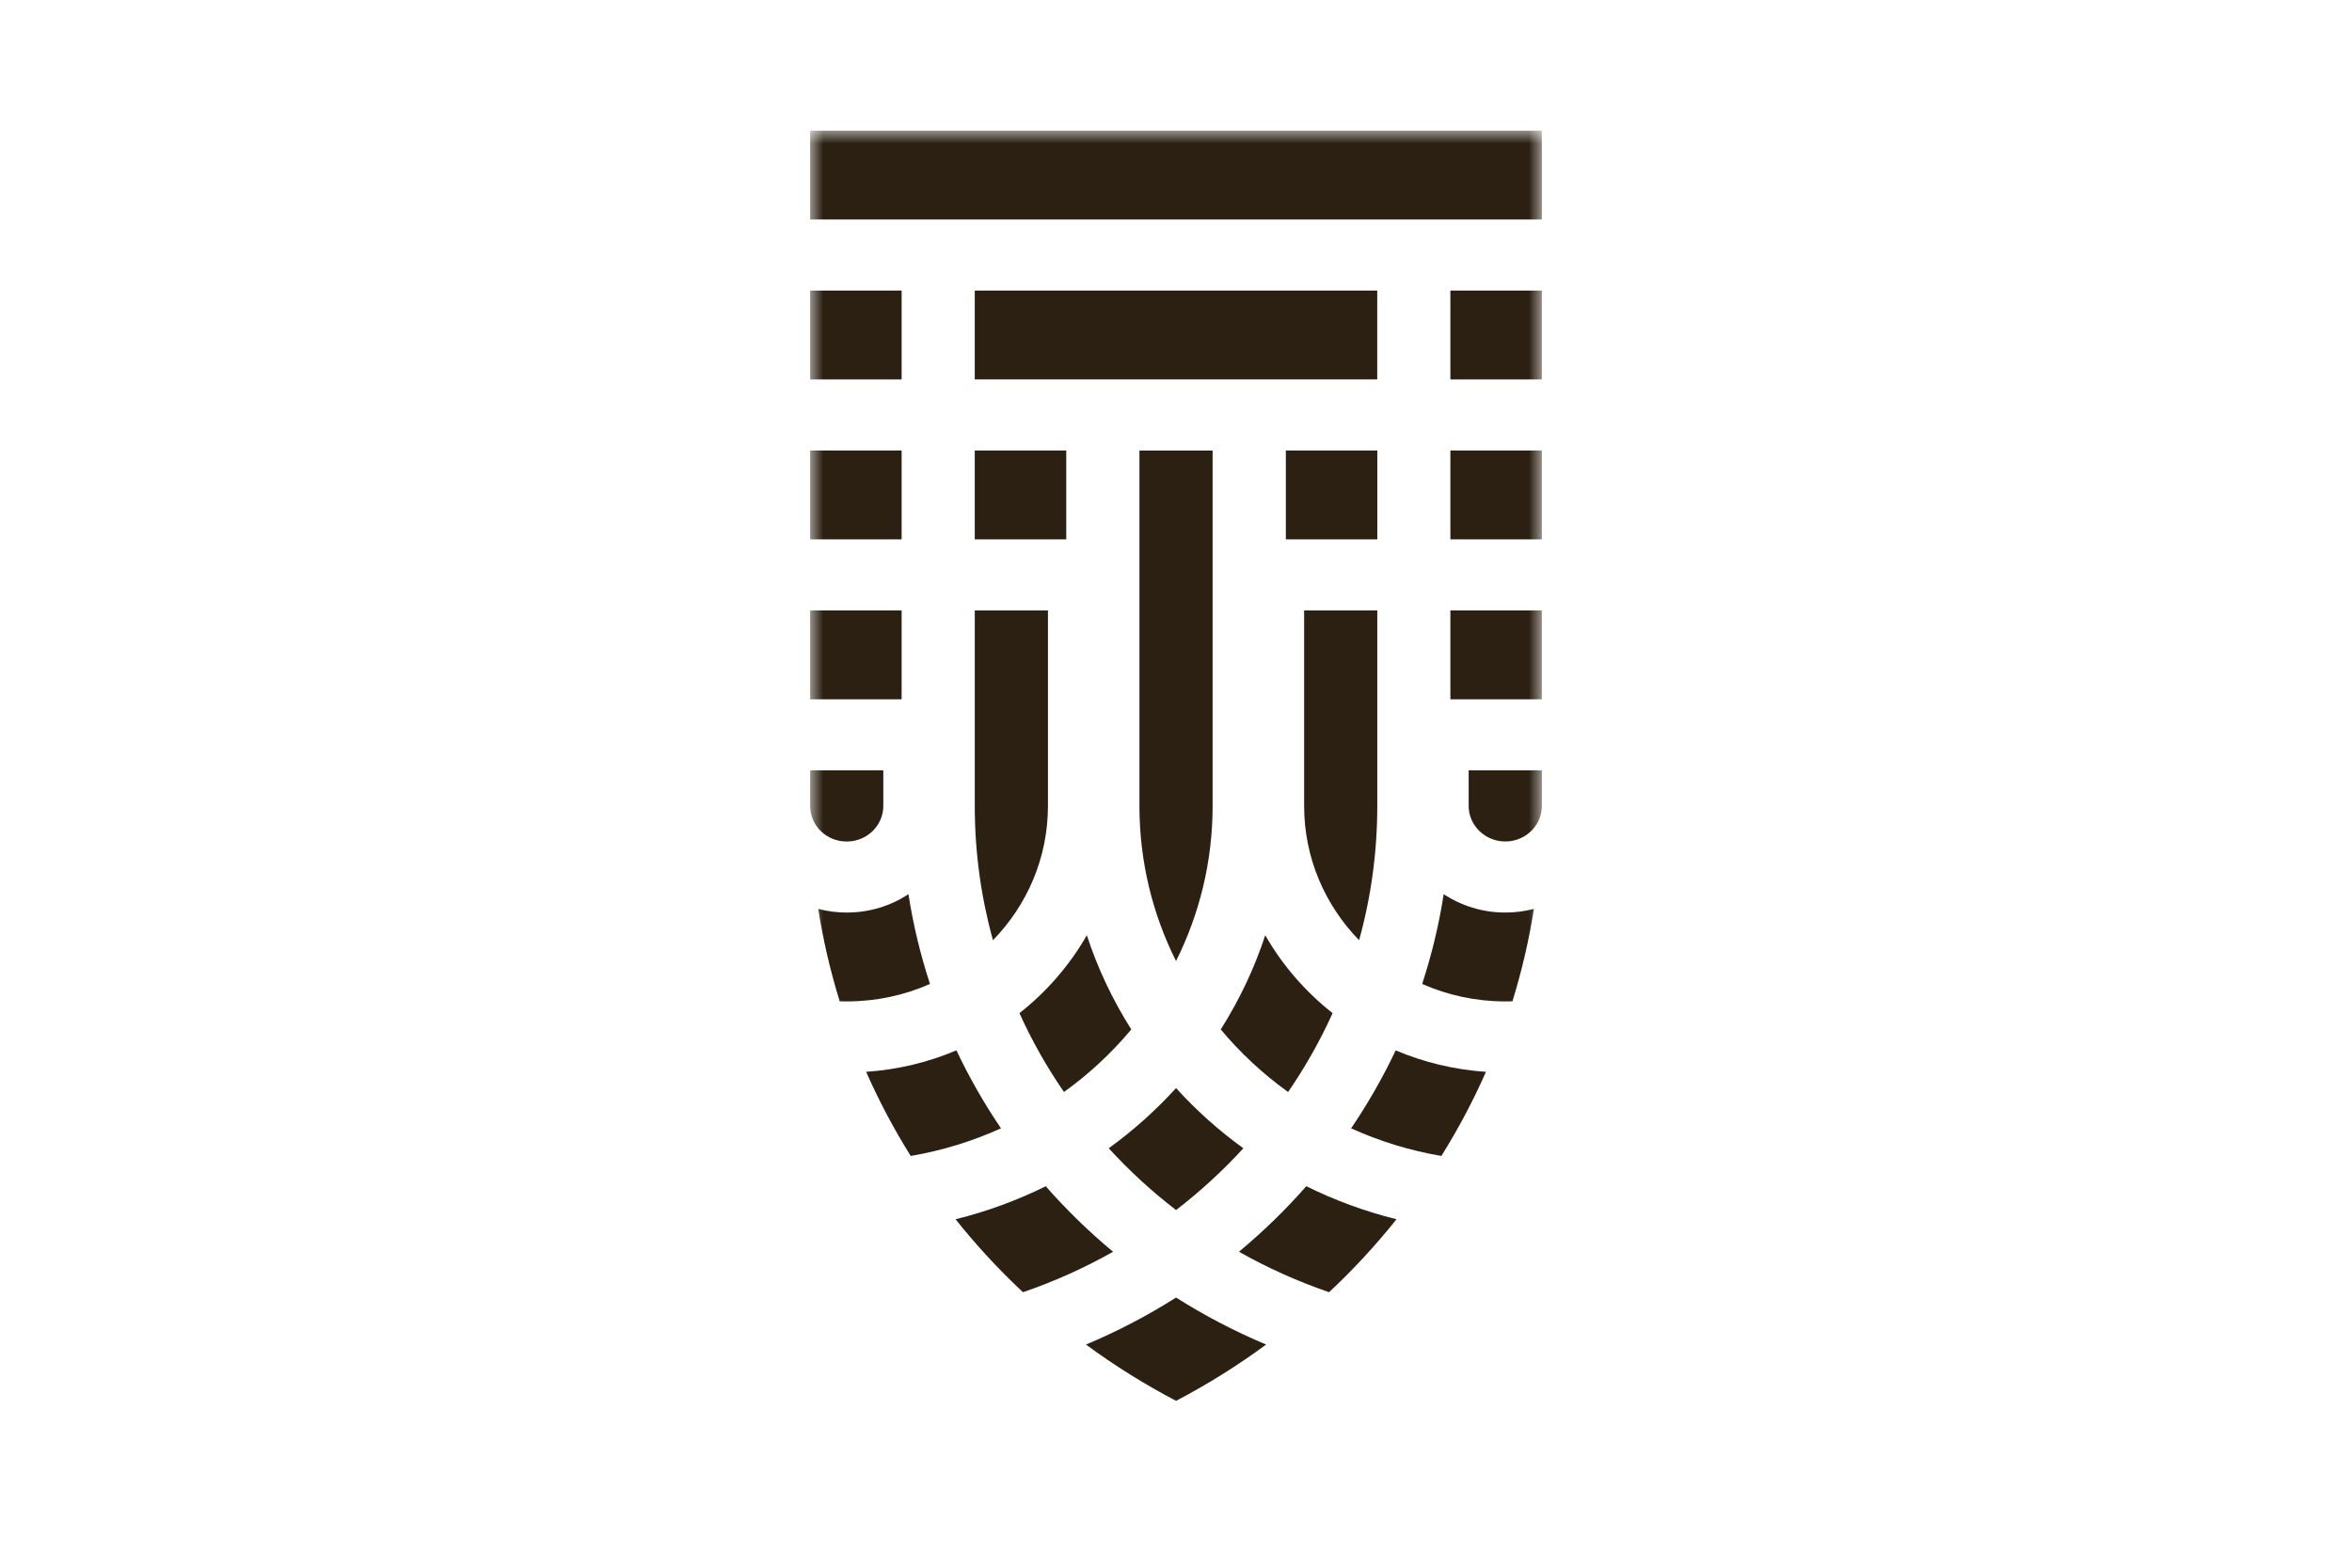 <svg width="90" height="60" viewBox="0 0 90 60" fill="none" xmlns="http://www.w3.org/2000/svg">
<rect width="90" height="60" fill="white"/>
<mask id="mask0_1_5" style="mask-type:luminance" maskUnits="userSpaceOnUse" x="30" y="5" width="29" height="51">
<path d="M30.999 55.001H58.999L58.999 5H30.999L30.999 55.001Z" fill="white"/>
</mask>
<g mask="url(#mask0_1_5)">
<path fill-rule="evenodd" clip-rule="evenodd" d="M48.449 51.46C47.362 52.261 46.211 52.981 45.002 53.614C43.794 52.981 42.642 52.261 41.555 51.46C42.761 50.954 43.913 50.351 45.002 49.661C46.091 50.35 47.244 50.954 48.449 51.46Z" fill="#2B2011"/>
<path fill-rule="evenodd" clip-rule="evenodd" d="M53.438 46.664C52.648 47.655 51.785 48.588 50.858 49.456C49.652 49.044 48.499 48.523 47.409 47.908C48.334 47.138 49.196 46.3 49.985 45.4C51.073 45.938 52.23 46.365 53.438 46.664Z" fill="#2B2011"/>
<path fill-rule="evenodd" clip-rule="evenodd" d="M56.861 41.023C56.368 42.138 55.797 43.214 55.154 44.242C53.942 44.035 52.783 43.676 51.701 43.185C52.343 42.237 52.915 41.24 53.406 40.201C54.476 40.654 55.639 40.94 56.861 41.023Z" fill="#2B2011"/>
<path fill-rule="evenodd" clip-rule="evenodd" d="M58.696 34.787C58.505 35.995 58.229 37.176 57.873 38.323C57.784 38.326 57.694 38.327 57.604 38.327C56.468 38.327 55.39 38.088 54.419 37.659C54.783 36.548 55.061 35.4 55.243 34.222C55.916 34.666 56.728 34.926 57.602 34.926C57.981 34.926 58.346 34.877 58.695 34.786L58.696 34.787Z" fill="#2B2011"/>
<path fill-rule="evenodd" clip-rule="evenodd" d="M59 29.485V30.87C58.987 31.61 58.365 32.206 57.599 32.206C56.834 32.206 56.199 31.598 56.199 30.846V29.485H59Z" fill="#2B2011"/>
<path d="M55.499 26.765H58.999V23.363H55.499V26.765Z" fill="#2B2011"/>
<path d="M55.499 20.643H58.999V17.242H55.499V20.643Z" fill="#2B2011"/>
<path d="M49.203 20.643H52.703V17.242H49.203V20.643Z" fill="#2B2011"/>
<path d="M55.499 14.522H58.999V11.121H55.499V14.522Z" fill="#2B2011"/>
<path fill-rule="evenodd" clip-rule="evenodd" d="M52.7 11.121V14.521H49.2H47.801H42.201H40.801H37.3V11.121H52.7Z" fill="#2B2011"/>
<path d="M31 14.522H34.501V11.121H31V14.522Z" fill="#2B2011"/>
<path fill-rule="evenodd" clip-rule="evenodd" d="M31 8.4H34.501H35.901H54.1H55.5H59V5H31V8.4Z" fill="#2B2011"/>
<path fill-rule="evenodd" clip-rule="evenodd" d="M39.143 49.457C40.349 49.044 41.503 48.524 42.592 47.909C41.667 47.139 40.805 46.301 40.016 45.401C38.928 45.939 37.773 46.366 36.564 46.665C37.354 47.656 38.217 48.589 39.144 49.457H39.143Z" fill="#2B2011"/>
<path fill-rule="evenodd" clip-rule="evenodd" d="M34.849 44.242C36.062 44.034 37.22 43.675 38.303 43.184C37.66 42.237 37.089 41.24 36.598 40.2C35.528 40.654 34.364 40.939 33.143 41.022C33.635 42.137 34.206 43.213 34.849 44.242Z" fill="#2B2011"/>
<path fill-rule="evenodd" clip-rule="evenodd" d="M32.132 38.323C32.222 38.326 32.311 38.327 32.402 38.327C33.538 38.327 34.615 38.088 35.586 37.659C35.223 36.548 34.944 35.4 34.762 34.222C34.09 34.666 33.277 34.926 32.402 34.926C32.023 34.926 31.658 34.877 31.31 34.786C31.499 35.994 31.776 37.175 32.132 38.322V38.323Z" fill="#2B2011"/>
<path fill-rule="evenodd" clip-rule="evenodd" d="M31.001 30.87V29.485H33.8V30.846C33.8 31.598 33.174 32.207 32.4 32.207C31.627 32.207 31.014 31.61 31 30.87H31.001Z" fill="#2B2011"/>
<path d="M31 26.765H34.501V23.363H31V26.765Z" fill="#2B2011"/>
<path fill-rule="evenodd" clip-rule="evenodd" d="M37.3 23.364V30.846C37.3 32.624 37.542 34.347 37.996 35.985C39.301 34.644 40.1 32.836 40.1 30.846V23.364H37.3Z" fill="#2B2011"/>
<path fill-rule="evenodd" clip-rule="evenodd" d="M39.009 38.775C39.487 39.834 40.058 40.842 40.713 41.794C41.673 41.104 42.539 40.298 43.289 39.399C42.58 38.279 42.004 37.07 41.588 35.794C40.931 36.942 40.053 37.955 39.01 38.776L39.009 38.775Z" fill="#2B2011"/>
<path d="M37.3 20.643H40.801V17.242H37.3V20.643Z" fill="#2B2011"/>
<path fill-rule="evenodd" clip-rule="evenodd" d="M43.601 17.243V30.846C43.601 32.974 44.104 34.989 45.001 36.782C45.898 34.989 46.401 32.974 46.401 30.846V17.243H43.602H43.601Z" fill="#2B2011"/>
<path fill-rule="evenodd" clip-rule="evenodd" d="M45.002 41.644C44.228 42.495 43.365 43.267 42.426 43.948C43.212 44.807 44.073 45.598 45.002 46.313C45.93 45.598 46.792 44.806 47.577 43.948C46.638 43.269 45.775 42.496 45.002 41.644Z" fill="#2B2011"/>
<path fill-rule="evenodd" clip-rule="evenodd" d="M49.289 41.794C48.328 41.104 47.462 40.298 46.712 39.399C47.422 38.279 47.997 37.07 48.415 35.794C49.071 36.942 49.949 37.954 50.993 38.776C50.514 39.834 49.943 40.843 49.289 41.795V41.794Z" fill="#2B2011"/>
<path fill-rule="evenodd" clip-rule="evenodd" d="M52.006 35.985C50.702 34.644 49.903 32.836 49.903 30.846V23.364H52.702V30.846C52.702 32.624 52.461 34.347 52.006 35.985Z" fill="#2B2011"/>
<path d="M31 20.643H34.501V17.242H31V20.643Z" fill="#2B2011"/>
</g>
</svg>
